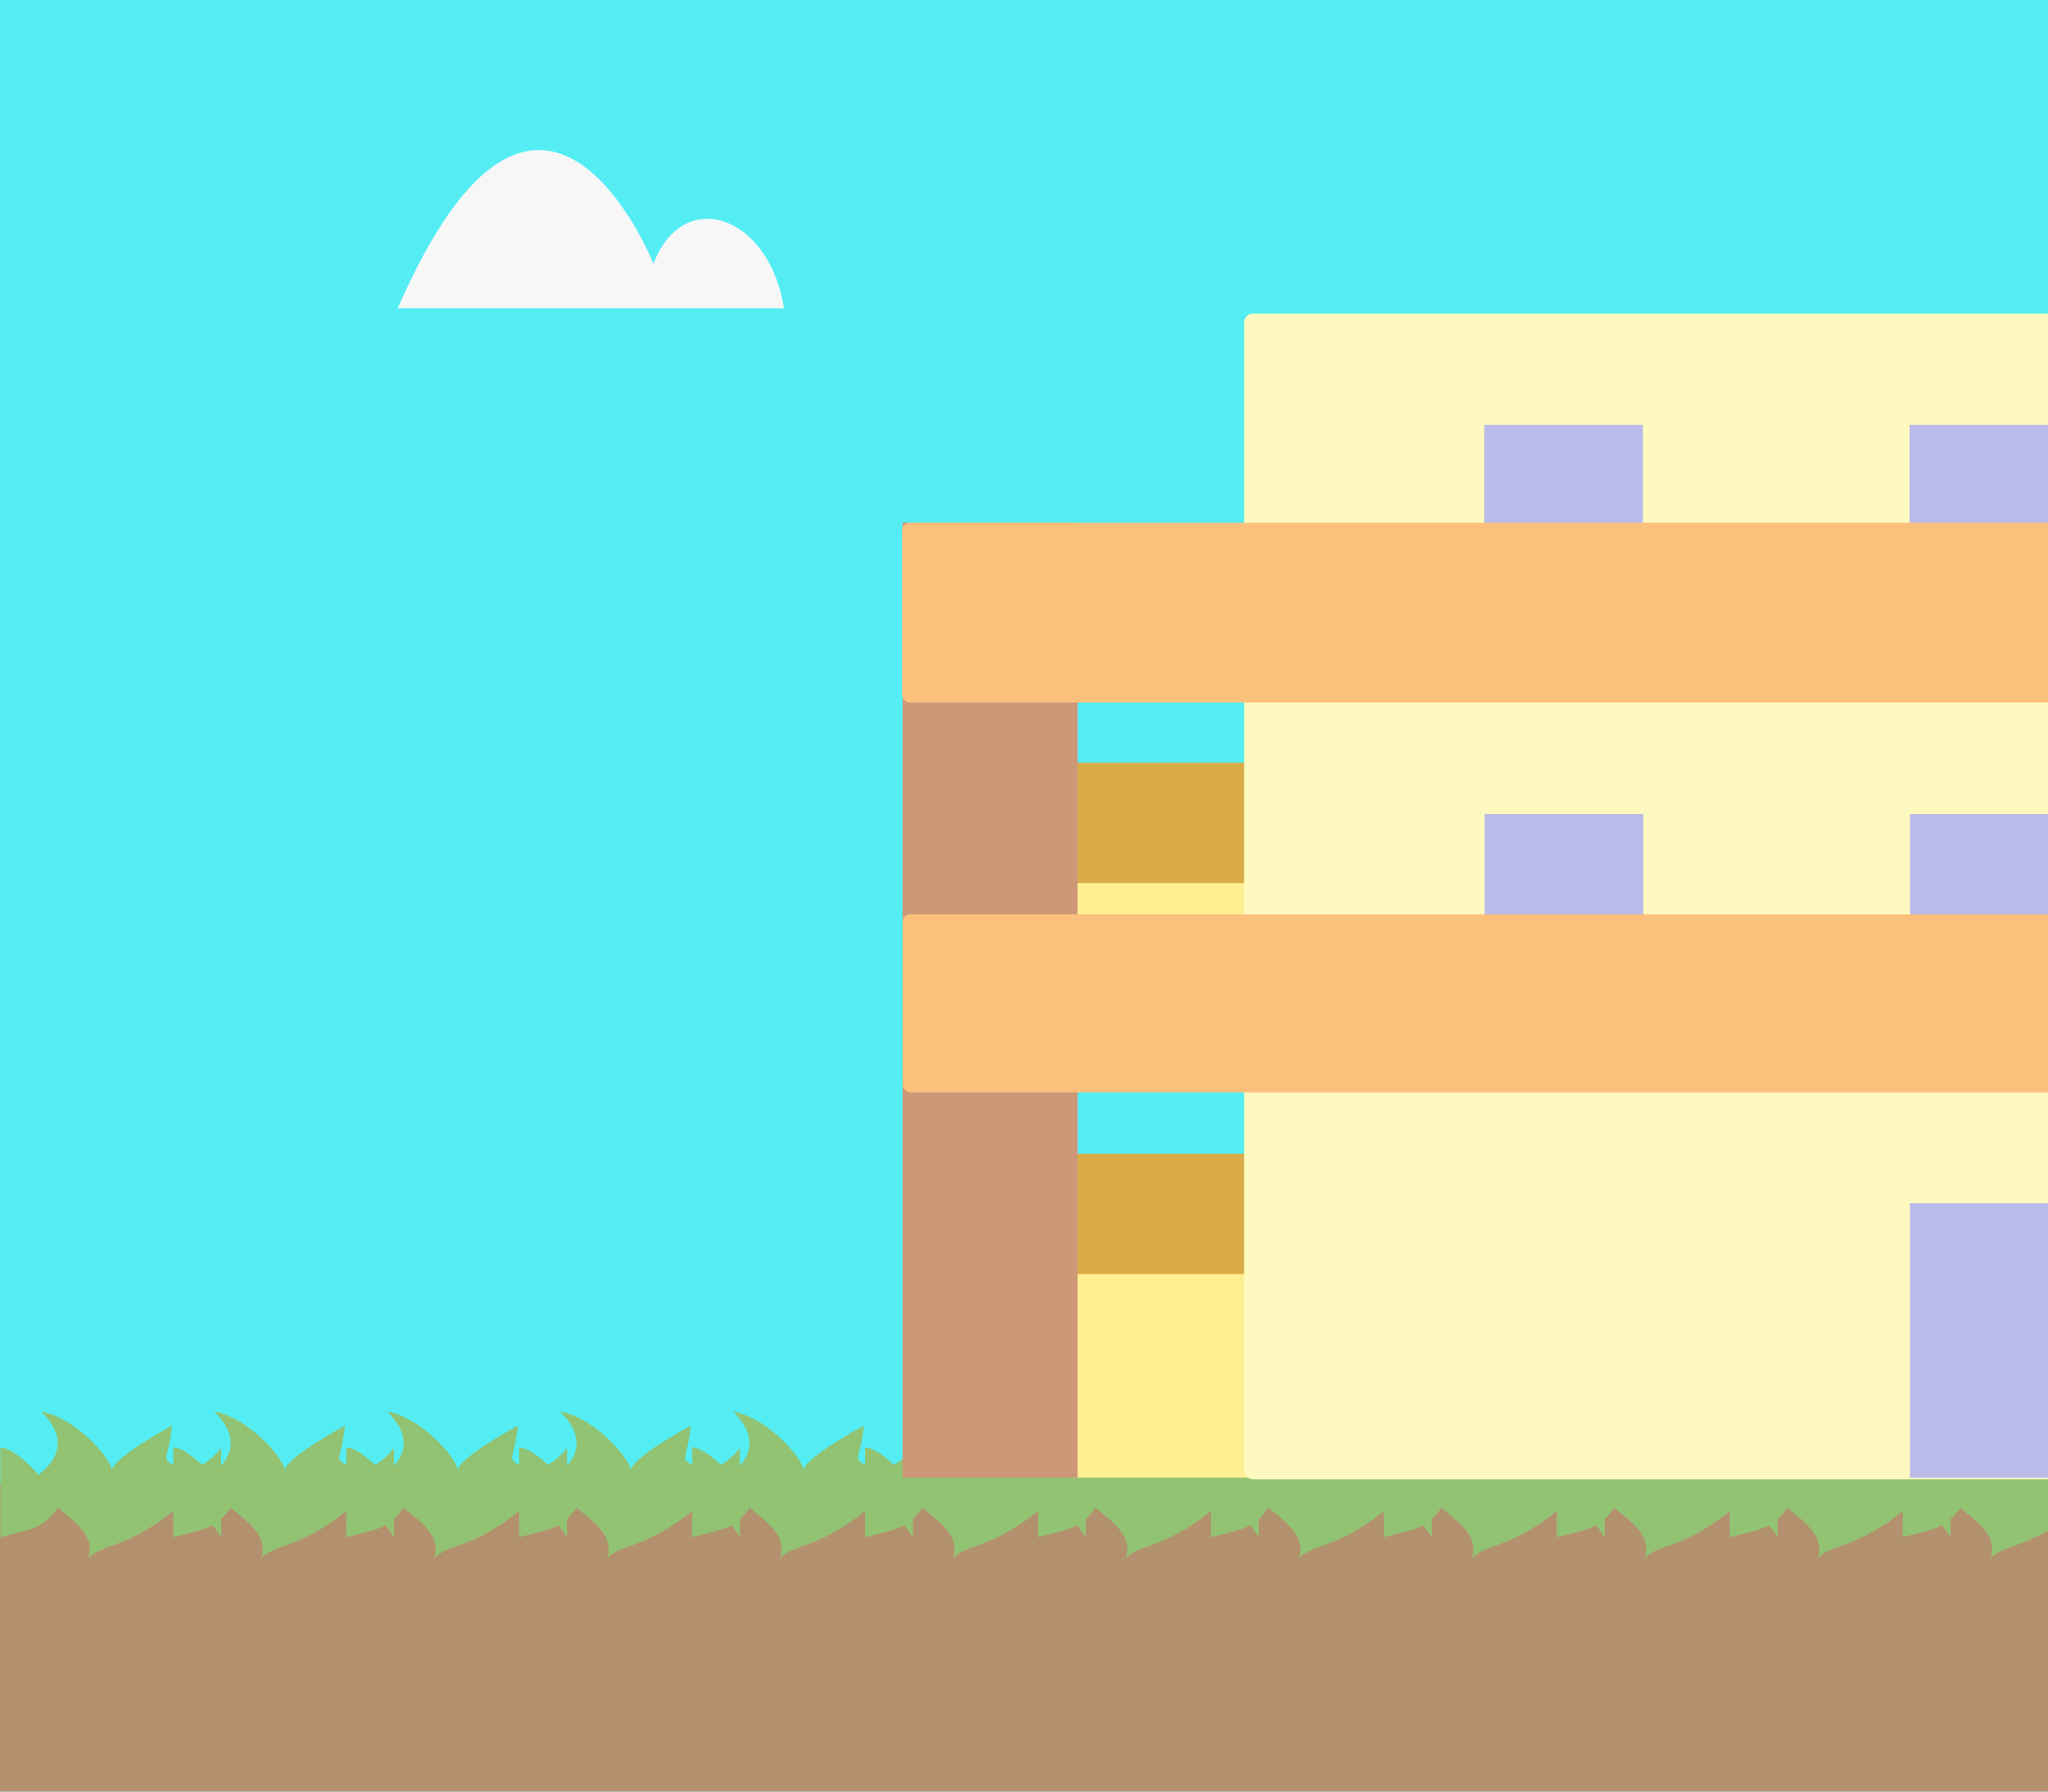 <?xml version="1.0" encoding="UTF-8" standalone="no"?>
<!-- Created with Inkscape (http://www.inkscape.org/) -->

<svg
   xmlns:dc="http://purl.org/dc/elements/1.1/"
   xmlns:cc="http://creativecommons.org/ns#"
   xmlns:rdf="http://www.w3.org/1999/02/22-rdf-syntax-ns#"
   xmlns:svg="http://www.w3.org/2000/svg"
   xmlns="http://www.w3.org/2000/svg"
   xmlns:sodipodi="http://sodipodi.sourceforge.net/DTD/sodipodi-0.dtd"
   xmlns:inkscape="http://www.inkscape.org/namespaces/inkscape"
   width="800"
   height="700"
   id="svg2"
   version="1.1"
   inkscape:version="0.48.5 r10040"
   sodipodi:docname="C:\Users\nakayama.akito\workspace_jv11\2014HEW\svg\outside.svg"
   inkscape:export-filename="C:\Users\nakayama.akito\workspace_jv11\2014HEW\images\outside.png"
   inkscape:export-xdpi="90"
   inkscape:export-ydpi="90">
  <defs
     id="defs4">
    <inkscape:path-effect
       effect="skeletal"
       id="path-effect5585"
       is_visible="true"
       pattern="m -280.726,925.6 c 0,1.114 0,47.329 0,47.329 10.878,-4.014 16.53,-3.839 22.446,-15.543 4.083,5.103 15.429,13.962 11.82,26.911 5.172,-8.426 16.501,-4.48 37.544,-30.124 8.112,5.598 11.241,12.669 14.448,18.731 l 0,-47.051 c -4.983,8.535 -10.354,10.597 -12.673,13.19 -13.038,-9.296 -8.018,-3.295 -6.528,-25.002 0,0 -21.697,15.749 -23.426,23.033 -2.188,-9.051 -15.285,-27.447 -27.65,-30.514 5.664,7.495 11.656,20.371 -1.344,33.664 1.191,0 -9.591,-14.962 -14.637,-14.624 z"
       copytype="repeated"
       prop_scale="0.74"
       scale_y_rel="false"
       spacing="-18.7"
       normal_offset="0"
       tang_offset="0.2"
       prop_units="false"
       vertical_pattern="false"
       fuse_tolerance="0" />
    <inkscape:path-effect
       effect="skeletal"
       id="path-effect4040"
       is_visible="true"
       pattern="M 0,0 1,0"
       copytype="single_stretched"
       prop_scale="1"
       scale_y_rel="false"
       spacing="0"
       normal_offset="0"
       tang_offset="0"
       prop_units="false"
       vertical_pattern="false"
       fuse_tolerance="0" />
    <inkscape:path-effect
       effect="skeletal"
       id="path-effect4020"
       is_visible="true"
       pattern="m -427.894,979.441 c 0,1.114 0,47.329 0,47.329 10.878,-4.014 16.53,-3.839 22.446,-15.543 4.083,5.103 15.429,13.962 11.82,26.911 5.172,-8.426 16.501,-4.48 37.544,-30.124 8.112,5.598 11.241,12.669 14.448,18.731 l 0,-47.051 c -4.983,8.535 -10.354,10.597 -12.673,13.19 -13.038,-9.296 -8.018,-3.295 -6.528,-25.002 0,0 -21.697,15.749 -23.426,23.033 -2.188,-9.051 -15.285,-27.447 -27.65,-30.514 5.664,7.495 11.656,20.371 -1.344,33.664 1.191,0 -9.591,-14.962 -14.637,-14.624 z"
       copytype="repeated"
       prop_scale="1"
       scale_y_rel="false"
       spacing="0"
       normal_offset="0"
       tang_offset="0"
       prop_units="false"
       vertical_pattern="false"
       fuse_tolerance="-0.1" />
  </defs>
  <sodipodi:namedview
     id="base"
     pagecolor="#ffffff"
     bordercolor="#666666"
     borderopacity="1.0"
     inkscape:pageopacity="0.0"
     inkscape:pageshadow="2"
     inkscape:zoom="0.70710678"
     inkscape:cx="481.46581"
     inkscape:cy="336.47118"
     inkscape:document-units="px"
     inkscape:current-layer="layer1"
     showgrid="false"
     width="800px"
     showborder="true"
     inkscape:window-width="1303"
     inkscape:window-height="745"
     inkscape:window-x="55"
     inkscape:window-y="-8"
     inkscape:window-maximized="1"
     showguides="true"
     inkscape:guide-bbox="true" />
  <g
     inkscape:label="レイヤー 1"
     inkscape:groupmode="layer"
     id="layer1"
     transform="translate(0,-352.362)">
    <rect
       style="fill:#55edf4;fill-opacity:1;stroke:none"
       id="rect3941"
       width="1301"
       height="722.255"
       x="0"
       y="330.107"
       inkscape:export-filename="C:\Users\nakayama.akito\workspace_jv11\2014HEW\images\outside_03.png"
       inkscape:export-xdpi="90"
       inkscape:export-ydpi="90" />
    <rect
       style="fill:#b4916e;fill-opacity:1;stroke:none"
       id="rect3807"
       width="1539.429"
       height="154.214"
       x="-203.674"
       y="932.492" />
    <path
       style="fill:#d40000;stroke:none"
       d="m -99.33,894.237 954.286,0 0,0 0,0"
       id="path2985"
       inkscape:connector-curvature="0" />
    <g
       id="g3797"
       style="fill:#daac48;fill-opacity:1"
       transform="matrix(0.895,0,0,0.895,301.307,59.279)"
       inkscape:export-filename="C:\Users\nakayama.akito\workspace_jv11\2014HEW\images\outside_01.png"
       inkscape:export-xdpi="90"
       inkscape:export-ydpi="90">
      <rect
         y="660.423"
         x="58.589"
         height="141.421"
         width="149.503"
         id="rect3901-1"
         style="fill:#daac48;fill-opacity:1;stroke:none" />
      <rect
         transform="translate(0,352.362)"
         y="478.777"
         x="59.599"
         height="141.421"
         width="149.503"
         id="rect3901"
         style="fill:#daac48;fill-opacity:1;stroke:none" />
    </g>
    <path
       style="fill:#91c373;fill-opacity:1;stroke:none"
       d="m 0.128,917.939 c 0,0.824 0,35.024 0,35.024 10.878,-2.971 16.53,-2.841 22.446,-11.502 4.083,3.776 15.429,10.332 11.82,19.914 5.172,-6.235 16.501,-3.315 37.544,-22.292 8.112,4.142 11.241,9.375 14.448,13.861 l 0,-34.817 c -4.983,6.316 -10.354,7.842 -12.673,9.761 -13.038,-6.879 -8.018,-2.438 -6.528,-18.501 0,0 -21.697,11.654 -23.426,17.045 -2.188,-6.698 -15.285,-20.311 -27.65,-22.58 5.664,5.546 11.656,15.075 -1.344,24.911 1.191,0 -9.591,-11.072 -14.637,-10.822 z m 67.558,0 c 0,0.824 0,35.024 0,35.024 10.878,-2.971 16.53,-2.841 22.446,-11.502 4.083,3.776 15.429,10.332 11.82,19.914 5.172,-6.235 16.501,-3.315 37.544,-22.292 8.112,4.142 11.241,9.375 14.448,13.861 l 0,-34.817 c -4.983,6.316 -10.354,7.842 -12.673,9.761 -13.038,-6.879 -8.018,-2.438 -6.528,-18.501 0,0 -21.697,11.654 -23.426,17.045 -2.188,-6.698 -15.285,-20.311 -27.65,-22.58 5.664,5.546 11.656,15.075 -1.344,24.911 1.191,0 -9.591,-11.072 -14.637,-10.822 z m 67.558,0 c 0,0.824 0,35.024 0,35.024 10.878,-2.971 16.53,-2.841 22.446,-11.502 4.083,3.776 15.429,10.332 11.82,19.914 5.172,-6.235 16.501,-3.315 37.544,-22.292 8.112,4.142 11.241,9.375 14.448,13.861 l 0,-34.817 c -4.983,6.316 -10.354,7.842 -12.673,9.761 -13.038,-6.879 -8.018,-2.438 -6.528,-18.501 0,0 -21.697,11.654 -23.426,17.045 -2.188,-6.698 -15.285,-20.311 -27.65,-22.58 5.664,5.546 11.656,15.075 -1.344,24.911 1.191,0 -9.591,-11.072 -14.637,-10.822 z m 67.558,0 c 0,0.824 0,35.024 0,35.024 10.878,-2.971 16.53,-2.841 22.446,-11.502 4.083,3.776 15.429,10.332 11.82,19.914 5.172,-6.235 16.501,-3.315 37.544,-22.292 8.112,4.142 11.241,9.375 14.448,13.861 l 0,-34.817 c -4.983,6.316 -10.354,7.842 -12.673,9.761 -13.038,-6.879 -8.018,-2.438 -6.528,-18.501 0,0 -21.697,11.654 -23.426,17.045 -2.188,-6.698 -15.285,-20.311 -27.65,-22.58 5.664,5.546 11.656,15.075 -1.344,24.911 1.191,0 -9.591,-11.072 -14.637,-10.822 z m 67.558,0 c 0,0.824 0,35.024 0,35.024 10.878,-2.971 16.53,-2.841 22.446,-11.502 4.083,3.776 15.429,10.332 11.82,19.914 5.172,-6.235 16.501,-3.315 37.544,-22.292 8.112,4.142 11.241,9.375 14.448,13.861 l 0,-34.817 c -4.983,6.316 -10.354,7.842 -12.673,9.761 -13.038,-6.879 -8.018,-2.438 -6.528,-18.501 0,0 -21.697,11.654 -23.426,17.045 -2.188,-6.698 -15.285,-20.311 -27.65,-22.58 5.664,5.546 11.656,15.075 -1.344,24.911 1.191,0 -9.591,-11.072 -14.637,-10.822 z m 67.558,0 c 0,0.824 0,35.024 0,35.024 10.878,-2.971 16.53,-2.841 22.446,-11.502 4.083,3.776 15.429,10.332 11.82,19.914 5.172,-6.235 16.501,-3.315 37.544,-22.292 8.112,4.142 11.241,9.375 14.448,13.861 l 0,-34.817 c -4.983,6.316 -10.354,7.842 -12.673,9.761 -13.038,-6.879 -8.018,-2.438 -6.528,-18.501 0,0 -21.697,11.654 -23.426,17.045 -2.188,-6.698 -15.285,-20.311 -27.65,-22.58 5.664,5.546 11.656,15.075 -1.344,24.911 1.191,0 -9.591,-11.072 -14.637,-10.822 z m 67.558,0 c 0,0.824 0,35.024 0,35.024 10.878,-2.971 16.53,-2.841 22.446,-11.502 4.083,3.776 15.429,10.332 11.82,19.914 5.172,-6.235 16.501,-3.315 37.544,-22.292 8.112,4.142 11.241,9.375 14.448,13.861 l 0,-34.817 c -4.983,6.316 -10.354,7.842 -12.673,9.761 -13.038,-6.879 -8.018,-2.438 -6.528,-18.501 0,0 -21.697,11.654 -23.426,17.045 -2.188,-6.698 -15.285,-20.311 -27.65,-22.58 5.664,5.546 11.656,15.075 -1.344,24.911 1.191,0 -9.591,-11.072 -14.637,-10.822 z m 67.558,0 c 0,0.824 0,35.024 0,35.024 10.878,-2.971 16.53,-2.841 22.446,-11.502 4.083,3.776 15.429,10.332 11.82,19.914 5.172,-6.235 16.501,-3.315 37.544,-22.292 8.112,4.142 11.241,9.375 14.448,13.861 l 0,-34.817 c -4.983,6.316 -10.354,7.842 -12.673,9.761 -13.038,-6.879 -8.018,-2.438 -6.528,-18.501 0,0 -21.697,11.654 -23.426,17.045 -2.188,-6.698 -15.285,-20.311 -27.65,-22.58 5.664,5.546 11.656,15.075 -1.344,24.911 1.191,0 -9.591,-11.072 -14.637,-10.822 z m 67.558,0 c 0,0.824 0,35.024 0,35.024 10.878,-2.971 16.53,-2.841 22.446,-11.502 4.083,3.776 15.429,10.332 11.82,19.914 5.172,-6.235 16.501,-3.315 37.544,-22.292 8.112,4.142 11.241,9.375 14.448,13.861 l 0,-34.817 c -4.983,6.316 -10.354,7.842 -12.673,9.761 -13.038,-6.879 -8.018,-2.438 -6.528,-18.501 0,0 -21.697,11.654 -23.426,17.045 -2.188,-6.698 -15.285,-20.311 -27.65,-22.58 5.664,5.546 11.656,15.075 -1.344,24.911 1.191,0 -9.591,-11.072 -14.637,-10.822 z m 67.558,0 c 0,0.824 0,35.024 0,35.024 10.878,-2.971 16.53,-2.841 22.446,-11.502 4.083,3.776 15.429,10.332 11.82,19.914 5.172,-6.235 16.501,-3.315 37.544,-22.292 8.112,4.142 11.241,9.375 14.448,13.861 l 0,-34.817 c -4.983,6.316 -10.354,7.842 -12.673,9.761 -13.038,-6.879 -8.018,-2.438 -6.528,-18.501 0,0 -21.697,11.654 -23.426,17.045 -2.188,-6.698 -15.285,-20.311 -27.65,-22.58 5.664,5.546 11.656,15.075 -1.344,24.911 1.191,0 -9.591,-11.072 -14.637,-10.822 z m 67.558,0 c 0,0.824 0,35.024 0,35.024 10.878,-2.971 16.53,-2.841 22.446,-11.502 4.083,3.776 15.429,10.332 11.82,19.914 5.172,-6.235 16.501,-3.315 37.544,-22.292 8.112,4.142 11.241,9.375 14.448,13.861 l 0,-34.817 c -4.983,6.316 -10.354,7.842 -12.673,9.761 -13.038,-6.879 -8.018,-2.438 -6.528,-18.501 0,0 -21.697,11.654 -23.426,17.045 -2.188,-6.698 -15.285,-20.311 -27.65,-22.58 5.664,5.546 11.656,15.075 -1.344,24.911 1.191,0 -9.591,-11.072 -14.637,-10.822 z m 67.558,0 c 0,0.824 0,35.024 0,35.024 10.878,-2.971 16.53,-2.841 22.446,-11.502 4.083,3.776 15.429,10.332 11.82,19.914 5.172,-6.235 16.501,-3.315 37.544,-22.292 8.112,4.142 11.241,9.375 14.448,13.861 l 0,-34.817 c -4.983,6.316 -10.354,7.842 -12.673,9.761 -13.038,-6.879 -8.018,-2.438 -6.528,-18.501 0,0 -21.697,11.654 -23.426,17.045 -2.188,-6.698 -15.285,-20.311 -27.65,-22.58 5.664,5.546 11.656,15.075 -1.344,24.911 1.191,0 -9.591,-11.072 -14.637,-10.822 z m 67.558,0 c 0,0.824 0,35.024 0,35.024 10.878,-2.971 16.53,-2.841 22.446,-11.502 4.083,3.776 15.429,10.332 11.82,19.914 5.172,-6.235 16.501,-3.315 37.544,-22.292 8.112,4.142 11.241,9.375 14.448,13.861 l 0,-34.817 c -4.983,6.316 -10.354,7.842 -12.673,9.761 -13.038,-6.879 -8.018,-2.438 -6.528,-18.501 0,0 -21.697,11.654 -23.426,17.045 -2.188,-6.698 -15.285,-20.311 -27.65,-22.58 5.664,5.546 11.656,15.075 -1.344,24.911 1.191,0 -9.591,-11.072 -14.637,-10.822 z m 67.558,0 c 0,0.824 0,35.024 0,35.024 10.878,-2.971 16.53,-2.841 22.446,-11.502 4.083,3.776 15.429,10.332 11.82,19.914 5.172,-6.235 16.501,-3.315 37.544,-22.292 8.112,4.142 11.241,9.375 14.448,13.861 l 0,-34.817 c -4.983,6.316 -10.354,7.842 -12.673,9.761 -13.038,-6.879 -8.018,-2.438 -6.528,-18.501 0,0 -21.697,11.654 -23.426,17.045 -2.188,-6.698 -15.285,-20.311 -27.65,-22.58 5.664,5.546 11.656,15.075 -1.344,24.911 1.191,0 -9.591,-11.072 -14.637,-10.822 z m 67.558,0 c 0,0.824 0,35.024 0,35.024 10.878,-2.971 16.53,-2.841 22.446,-11.502 4.083,3.776 15.429,10.332 11.82,19.914 5.172,-6.235 16.501,-3.315 37.544,-22.292 8.112,4.142 11.241,9.375 14.448,13.861 l 0,-34.817 c -4.983,6.316 -10.354,7.842 -12.673,9.761 -13.038,-6.879 -8.018,-2.438 -6.529,-18.501 0,0 -21.697,11.654 -23.426,17.045 -2.188,-6.698 -15.285,-20.311 -27.65,-22.58 5.664,5.546 11.656,15.075 -1.344,24.911 1.191,0 -9.591,-11.072 -14.637,-10.822 z m 67.558,0 c 0,0.824 0,35.024 0,35.024 10.878,-2.971 16.53,-2.841 22.446,-11.502 4.082,3.776 15.429,10.332 11.82,19.914 5.171,-6.235 16.501,-3.315 37.544,-22.292 8.112,4.142 11.241,9.375 14.448,13.861 l 0,-34.817 c -4.983,6.316 -10.354,7.842 -12.673,9.761 -13.038,-6.879 -8.018,-2.438 -6.529,-18.501 0,0 -21.697,11.654 -23.426,17.045 -2.188,-6.698 -15.285,-20.311 -27.65,-22.58 5.664,5.546 11.656,15.075 -1.344,24.911 1.191,0 -9.591,-11.072 -14.637,-10.822 z m 67.558,0 c 0,0.824 0,35.024 0,35.024 10.878,-2.971 16.53,-2.841 22.446,-11.502 4.082,3.776 15.429,10.332 11.82,19.914 5.171,-6.235 16.501,-3.315 37.544,-22.292 8.112,4.142 11.241,9.375 14.448,13.861 l 0,-34.817 c -4.983,6.316 -10.354,7.842 -12.673,9.761 -13.038,-6.879 -8.018,-2.438 -6.528,-18.501 0,0 -21.698,11.654 -23.426,17.045 -2.188,-6.698 -15.285,-20.311 -27.65,-22.58 5.664,5.546 11.656,15.075 -1.344,24.911 1.191,0 -9.591,-11.072 -14.637,-10.822 z m 67.558,0 c 0,0.824 0,35.024 0,35.024 10.878,-2.971 16.53,-2.841 22.446,-11.502 4.082,3.776 15.429,10.332 11.82,19.914 5.171,-6.235 16.501,-3.315 37.544,-22.292 8.111,4.142 11.241,9.375 14.448,13.861 l 0,-34.817 c -4.983,6.316 -10.354,7.842 -12.673,9.761 -13.038,-6.879 -8.018,-2.438 -6.528,-18.501 0,0 -21.698,11.654 -23.426,17.045 -2.188,-6.698 -15.285,-20.311 -27.65,-22.58 5.664,5.546 11.656,15.075 -1.344,24.911 1.191,0 -9.591,-11.072 -14.637,-10.822 z m 67.558,0 c 0,0.824 0,35.024 0,35.024 10.878,-2.971 16.53,-2.841 22.446,-11.502 4.082,3.776 15.429,10.332 11.82,19.914 5.172,-6.235 16.501,-3.315 37.544,-22.292 8.111,4.142 11.241,9.375 14.448,13.861 l 0,-34.817 c -4.983,6.316 -10.354,7.842 -12.673,9.761 -13.038,-6.879 -8.018,-2.438 -6.528,-18.501 0,0 -21.698,11.654 -23.426,17.045 -2.188,-6.698 -15.285,-20.311 -27.65,-22.58 5.664,5.546 11.656,15.075 -1.344,24.911 1.191,0 -9.591,-11.072 -14.637,-10.822 z"
       id="path4105"
       inkscape:connector-curvature="0"
       inkscape:path-effect="#path-effect5585"
       inkscape:original-d="m -0.07221915,932.61234 1361.93791915,0" />
    <g
       id="g3801"
       style="fill:#ffee92;fill-opacity:1"
       transform="matrix(1.068,0,0,0.895,272.478,59.279)"
       inkscape:export-filename="C:\Users\nakayama.akito\workspace_jv11\2014HEW\images\outside_01.png"
       inkscape:export-xdpi="90"
       inkscape:export-ydpi="90">
      <rect
         transform="translate(0,352.362)"
         y="531.304"
         x="136.371"
         height="88.893"
         width="72.731"
         id="rect3921"
         style="fill:#ffee92;fill-opacity:1;stroke:none" />
      <rect
         y="712.951"
         x="135.36"
         height="88.893"
         width="72.731"
         id="rect3921-5"
         style="fill:#ffee92;fill-opacity:1;stroke:none" />
    </g>
    <path
       style="fill:#f7f7f7;fill-opacity:1;stroke:none"
       d="m 155.382,472.805 150.89,0 c -6.075,-37.18 -39.738,-47.43 -51.001,-17.362 0,0 -44.004,-110.729 -99.889,17.362 z"
       id="path3809-1"
       inkscape:connector-curvature="0"
       sodipodi:nodetypes="cccc" />
    <rect
       style="fill:#fefabf;fill-opacity:1;stroke:none"
       id="rect9244"
       width="410"
       height="455.5"
       x="486"
       y="122.5"
       transform="translate(0,352.362)"
       ry="3.494" />
    <g
       id="g3780"
       style="fill:#fff4b8;fill-opacity:1"
       transform="matrix(0.895,0,0,0.892,299.517,62.427)"
       inkscape:export-filename="C:\Users\nakayama.akito\workspace_jv11\2014HEW\images\outside_01.png"
       inkscape:export-xdpi="90"
       inkscape:export-ydpi="90" />
    <rect
       style="fill:#cd9878;fill-opacity:1;stroke:none"
       id="rect3879"
       width="68.378"
       height="373.203"
       x="352.558"
       y="556.525"
       inkscape:export-filename="C:\Users\nakayama.akito\workspace_jv11\2014HEW\images\outside_01.png"
       inkscape:export-xdpi="90"
       inkscape:export-ydpi="90"
       rx="0"
       ry="0" />
    <g
       id="g3789"
       style="fill:#bbbbe9;fill-opacity:1"
       transform="matrix(0.895,0,0,0.894,299.517,59.836)"
       inkscape:export-filename="C:\Users\nakayama.akito\workspace_jv11\2014HEW\images\outside_01.png"
       inkscape:export-xdpi="90"
       inkscape:export-ydpi="90">
      <rect
         y="853.076"
         x="498.937"
         height="120"
         width="69.286"
         id="rect2997-7"
         style="fill:#bbbbe9;fill-opacity:1;stroke:none"
         inkscape:export-filename="C:\Users\nakayama.akito\workspace_jv11\2014HEW\images\outside_04.png"
         inkscape:export-xdpi="90"
         inkscape:export-ydpi="90" />
      <rect
         y="512.893"
         x="313.151"
         height="120"
         width="69.286"
         id="rect2997-5"
         style="fill:#bbbbe9;fill-opacity:1;stroke:none" />
      <rect
         y="512.893"
         x="498.783"
         height="120"
         width="69.286"
         id="rect2997-7-1"
         style="fill:#bbbbe9;fill-opacity:1;stroke:none" />
      <rect
         y="683.005"
         x="313.307"
         height="120"
         width="69.286"
         id="rect2997-0"
         style="fill:#bbbbe9;fill-opacity:1;stroke:none" />
      <rect
         y="683.005"
         x="498.939"
         height="120"
         width="69.286"
         id="rect2997-7-9"
         style="fill:#bbbbe9;fill-opacity:1;stroke:none" />
    </g>
    <g
       id="g3785"
       style="fill:#fbc07c;fill-opacity:1;stroke:none"
       transform="matrix(0.895,0,0,0.895,299.517,61.068)"
       inkscape:export-filename="C:\Users\nakayama.akito\workspace_jv11\2014HEW\images\outside_01.png"
       inkscape:export-xdpi="90"
       inkscape:export-ydpi="90">
      <rect
         y="553.681"
         x="59.094"
         height="78.458"
         width="607.387"
         id="rect3083"
         style="fill:#fbc07c;fill-opacity:1;stroke:none"
         ry="3.161" />
      <rect
         y="724.623"
         x="59.346"
         height="77.726"
         width="606.992"
         id="rect3083-7"
         style="fill:#fbc07c;fill-opacity:1;stroke:none"
         ry="3.353" />
    </g>
    <path
       style="fill:#f7f7f7;fill-opacity:1;stroke:none"
       d="m 932.715,666.355 181.589,0 c -7.311,-41.245 -47.823,-52.616 -61.377,-19.261 0,0 -52.956,-122.835 -120.211,19.261 z"
       id="path3809"
       inkscape:connector-curvature="0"
       sodipodi:nodetypes="cccc" />
    <path
       style="fill:none;stroke:none"
       d="m 421.523,913.561 65.07,0"
       id="path3953"
       inkscape:connector-curvature="0"
       inkscape:export-filename="C:\Users\nakayama.akito\workspace_jv11\2014HEW\images\outside_01.png"
       inkscape:export-xdpi="90"
       inkscape:export-ydpi="90" />
    <path
       style="fill:none;stroke:none"
       d="m 421.975,896.39 64.166,0"
       id="path3955"
       inkscape:connector-curvature="0"
       inkscape:export-filename="C:\Users\nakayama.akito\workspace_jv11\2014HEW\images\outside_01.png"
       inkscape:export-xdpi="90"
       inkscape:export-ydpi="90" />
    <path
       style="fill:none;stroke:none"
       d="m 421.072,881.478 66.425,0"
       id="path3957"
       inkscape:connector-curvature="0"
       inkscape:export-filename="C:\Users\nakayama.akito\workspace_jv11\2014HEW\images\outside_01.png"
       inkscape:export-xdpi="90"
       inkscape:export-ydpi="90" />
    <path
       style="fill:none;stroke:none"
       d="m 421.975,867.47 64.166,0"
       id="path3959"
       inkscape:connector-curvature="0"
       inkscape:export-filename="C:\Users\nakayama.akito\workspace_jv11\2014HEW\images\outside_01.png"
       inkscape:export-xdpi="90"
       inkscape:export-ydpi="90" />
    <path
       style="fill:none;stroke:none;stroke-width:1px;stroke-linecap:butt;stroke-linejoin:miter;stroke-opacity:1;marker-start:none"
       d="m -131.32,599.359 c 0,0 0,31.553 0,47.329 4.373,-1.614 8.995,-2.651 13.084,-4.888 4.217,-2.307 7.194,-6.365 9.362,-10.655 1.27,1.588 2.714,3.028 4.077,4.537 0,0 1e-5,10e-6 1e-5,10e-6 1.703,1.885 3.336,3.844 4.718,5.976 1.482,2.288 2.672,4.789 3.275,7.448 0.668,2.941 0.56,6.045 -0.25,8.95 -10e-7,10e-6 -3e-6,10e-6 -5e-6,2e-5 1.216,-1.982 3.072,-3.498 5.089,-4.655 2.51,-1.441 5.18,-2.583 7.731,-3.95 9.696,-5.193 17.747,-13.016 24.724,-21.519 3.562,2.458 6.626,5.614 9.063,9.191 3e-6,0 7e-6,10e-6 1.1e-5,10e-6 2.057,3.02 3.676,6.31 5.385,9.54 l 0,-47.051 c -1.938,3.32 -4.4,6.342 -7.336,8.823 -1.757,1.485 -3.803,2.651 -5.337,4.366 -2.24,-1.597 -4.591,-3.045 -6.73,-4.776 -0.544,-0.44 -1.075,-0.911 -1.458,-1.497 -0.306,-0.468 -0.48,-1.017 -0.524,-1.574 -0.144,-1.815 0.418,-3.607 0.742,-5.398 10e-7,0 2e-6,-10e-6 3e-6,-2e-5 0.703,-3.887 1.171,-7.816 1.442,-11.757 l -11.075,8.794 c -2.78,2.389 -5.498,4.861 -7.965,7.572 -3e-6,10e-6 -5e-6,10e-6 -7e-6,10e-6 -1.034,1.136 -2.027,2.314 -2.884,3.588 -0.64,0.952 -1.236,1.962 -1.501,3.079 0,0 -10e-7,10e-6 -2e-6,10e-6 -0.697,-2.884 -2.04,-5.574 -3.505,-8.155 -1.876,-3.305 -4.071,-6.426 -6.504,-9.346 -2.515,-3.019 -5.292,-5.835 -8.412,-8.224 -2.771,-2.121 -5.842,-3.949 -9.229,-4.789 3.249,4.299 5.792,9.296 6.327,14.658 0.31,3.101 -0.102,6.269 -1.18,9.192 -1.367,3.707 -3.728,6.989 -6.491,9.814 0.031,0 0.063,-0.015 0.077,-0.043 0.019,-0.038 0.016,-0.083 0.01,-0.125 0,-10e-6 0,-10e-6 0,-10e-6 -0.022,-0.167 -0.096,-0.322 -0.167,-0.474 0,0 0,0 0,-10e-6 -0.277,-0.593 -0.635,-1.144 -0.995,-1.69 -1.181,-1.789 -2.507,-3.48 -3.905,-5.106 -1.556,-1.811 -3.206,-3.555 -5.074,-5.043 -0.768,-0.611 -1.574,-1.182 -2.457,-1.611 -0.664,-0.323 -1.389,-0.581 -2.126,-0.532 z m 86.258,0 c 0,0 0,31.553 0,47.329 4.373,-1.614 8.995,-2.651 13.084,-4.888 4.217,-2.307 7.194,-6.365 9.362,-10.655 1.27,1.588 2.714,3.028 4.077,4.537 5e-6,0 9e-6,10e-6 1.4e-5,10e-6 1.703,1.885 3.336,3.844 4.718,5.976 1.482,2.288 2.672,4.789 3.275,7.448 0.668,2.941 0.56,6.045 -0.25,8.95 -1e-6,0 -2e-6,10e-6 -3e-6,10e-6 1.216,-1.982 3.072,-3.498 5.089,-4.655 2.51,-1.441 5.18,-2.583 7.731,-3.95 9.696,-5.193 17.747,-13.016 24.724,-21.519 3.562,2.458 6.626,5.614 9.063,9.191 4e-6,0 8e-6,10e-6 1.2e-5,10e-6 2.057,3.02 3.676,6.31 5.385,9.54 l 0,-47.051 c -1.938,3.32 -4.4,6.342 -7.336,8.823 -1.757,1.485 -3.803,2.651 -5.337,4.366 -2.24,-1.597 -4.591,-3.045 -6.73,-4.776 -0.544,-0.44 -1.075,-0.911 -1.458,-1.497 -0.306,-0.468 -0.48,-1.017 -0.524,-1.574 -0.144,-1.815 0.418,-3.607 0.742,-5.398 10e-7,0 2e-6,-10e-6 3e-6,-2e-5 0.703,-3.887 1.171,-7.816 1.442,-11.757 l -11.075,8.794 c -2.78,2.389 -5.498,4.861 -7.965,7.572 -4.6e-6,0 -9.2e-6,10e-6 -1.38e-5,10e-6 -1.034,1.136 -2.027,2.314 -2.884,3.588 -3.8e-6,10e-6 -7.61e-6,10e-6 -1.141e-5,2e-5 -0.64,0.952 -1.236,1.962 -1.501,3.079 -8e-7,0 -1.6e-6,10e-6 -2.4e-6,10e-6 -0.697,-2.884 -2.04,-5.574 -3.505,-8.155 -1.876,-3.305 -4.071,-6.426 -6.504,-9.346 -2.515,-3.019 -5.292,-5.835 -8.412,-8.224 -2.771,-2.121 -5.842,-3.949 -9.229,-4.789 4e-6,1e-5 8e-6,1e-5 1.2e-5,2e-5 3.249,4.299 5.792,9.296 6.327,14.658 0.31,3.101 -0.102,6.269 -1.18,9.192 -1.367,3.707 -3.728,6.989 -6.491,9.814 0.031,0 0.063,-0.015 0.077,-0.043 0.019,-0.038 0.016,-0.083 0.01,-0.125 0,-10e-6 -10e-7,-10e-6 -10e-7,-10e-6 -0.022,-0.167 -0.096,-0.322 -0.167,-0.474 -1e-6,0 -2e-6,0 -4e-6,-10e-6 -0.277,-0.593 -0.635,-1.144 -0.995,-1.69 -1.181,-1.789 -2.507,-3.48 -3.905,-5.106 -1.556,-1.811 -3.206,-3.555 -5.074,-5.043 -2e-6,0 -5e-6,0 -8e-6,-10e-6 -0.768,-0.611 -1.574,-1.182 -2.457,-1.611 -0.664,-0.323 -1.389,-0.581 -2.126,-0.532 z m 86.258,0 c 0,0 0,31.553 0,47.329 4.373,-1.614 8.995,-2.651 13.084,-4.888 4.217,-2.307 7.194,-6.365 9.362,-10.655 1.27,1.588 2.714,3.028 4.077,4.537 1.703,1.885 3.336,3.844 4.718,5.976 1.482,2.288 2.672,4.789 3.275,7.448 0.668,2.941 0.56,6.045 -0.25,8.95 -10e-7,10e-6 -3e-6,10e-6 -5e-6,2e-5 1.216,-1.982 3.072,-3.498 5.089,-4.655 2.51,-1.441 5.18,-2.583 7.731,-3.95 9.696,-5.193 17.747,-13.016 24.724,-21.519 3.562,2.458 6.626,5.614 9.063,9.191 0,0 1e-5,10e-6 1e-5,10e-6 2.057,3.02 3.676,6.31 5.385,9.54 l 0,-47.051 c -1.938,3.32 -4.4,6.342 -7.336,8.823 -1.757,1.485 -3.803,2.651 -5.337,4.366 -2.24,-1.597 -4.591,-3.045 -6.73,-4.776 -0.544,-0.44 -1.075,-0.911 -1.458,-1.497 -0.306,-0.468 -0.48,-1.017 -0.524,-1.574 -0.144,-1.815 0.418,-3.607 0.742,-5.398 0.703,-3.887 1.171,-7.816 1.442,-11.757 -0.006,0.004 -0.011,0.008 -0.017,0.012 -0.016,0.012 -0.032,0.023 -0.048,0.035 -0.061,0.045 -0.123,0.09 -0.184,0.135 0,0 -1e-5,1e-5 -1e-5,1e-5 -0.232,0.171 -0.464,0.343 -0.695,0.515 -0.834,0.622 -1.662,1.251 -2.485,1.887 -2.6,2.006 -5.156,4.07 -7.647,6.211 -2.78,2.389 -5.498,4.861 -7.965,7.572 -1.034,1.136 -2.027,2.314 -2.884,3.588 -0.64,0.952 -1.236,1.962 -1.501,3.079 -0.697,-2.884 -2.04,-5.574 -3.505,-8.155 -1.876,-3.305 -4.071,-6.426 -6.504,-9.346 -2.515,-3.019 -5.292,-5.835 -8.412,-8.224 -2.771,-2.121 -5.842,-3.949 -9.229,-4.789 3.249,4.299 5.792,9.296 6.327,14.658 0.31,3.101 -0.102,6.269 -1.18,9.192 -1.367,3.707 -3.728,6.989 -6.491,9.814 0.031,0 0.063,-0.015 0.077,-0.043 3e-6,-10e-6 7e-6,-10e-6 10e-6,-2e-5 0.019,-0.038 0.016,-0.083 0.01,-0.125 0,-10e-6 -1e-6,-10e-6 -1e-6,-10e-6 -0.022,-0.167 -0.096,-0.322 -0.167,-0.474 -10e-7,0 -2e-6,0 -4e-6,-10e-6 -0.277,-0.593 -0.635,-1.144 -0.995,-1.69 -1.181,-1.789 -2.507,-3.48 -3.905,-5.106 -4e-6,0 -9e-6,-10e-6 -1.3e-5,-10e-6 -1.556,-1.811 -3.206,-3.555 -5.074,-5.043 -2e-6,0 -5e-6,0 -8e-6,-10e-6 -0.768,-0.611 -1.574,-1.182 -2.457,-1.611 -0.664,-0.323 -1.389,-0.581 -2.126,-0.532 z m 86.258,0 c 0,0 0,31.553 0,47.329 4.373,-1.614 8.995,-2.651 13.084,-4.888 4.217,-2.307 7.194,-6.365 9.362,-10.655 1.27,1.588 2.714,3.028 4.077,4.537 0,0 1e-5,10e-6 1e-5,2e-5 1.703,1.885 3.336,3.844 4.718,5.976 1.482,2.288 2.672,4.789 3.275,7.448 0.668,2.941 0.56,6.045 -0.25,8.95 0,0 0,10e-6 0,10e-6 1.216,-1.982 3.072,-3.498 5.089,-4.655 2.51,-1.441 5.18,-2.583 7.731,-3.95 9.696,-5.193 17.747,-13.016 24.724,-21.519 3.562,2.458 6.626,5.614 9.063,9.191 0,0 1e-5,10e-6 1e-5,10e-6 2.057,3.02 3.676,6.31 5.385,9.54 l 0,-47.051 c -1.938,3.32 -4.4,6.342 -7.336,8.823 -1.757,1.485 -3.803,2.651 -5.337,4.366 -2.24,-1.597 -4.591,-3.045 -6.73,-4.776 0,0 -1e-5,-1e-5 -1e-5,-1e-5 -0.544,-0.44 -1.075,-0.911 -1.458,-1.497 -0.306,-0.468 -0.48,-1.017 -0.524,-1.574 -0.144,-1.815 0.418,-3.607 0.742,-5.398 0,0 0,-10e-6 1e-5,-2e-5 0.703,-3.887 1.171,-7.816 1.442,-11.757 -3e-5,2e-5 -4e-5,3e-5 -4e-5,3e-5 -0.006,0.004 -0.011,0.008 -0.017,0.012 -0.016,0.012 -0.032,0.023 -0.048,0.035 0,0 0,0 -10e-6,0 -0.061,0.045 -0.123,0.09 -0.184,0.135 0,0 0,0 0,0 -0.232,0.171 -0.464,0.343 -0.695,0.515 -0.834,0.622 -1.662,1.251 -2.485,1.887 -2.6,2.006 -5.156,4.07 -7.646,6.211 -2.78,2.389 -5.498,4.861 -7.965,7.572 0,10e-6 -1e-5,10e-6 -1e-5,2e-5 -1.034,1.136 -2.027,2.314 -2.884,3.588 -0.64,0.952 -1.236,1.962 -1.501,3.079 -0.697,-2.884 -2.04,-5.574 -3.505,-8.155 -1.876,-3.305 -4.071,-6.426 -6.504,-9.346 -2.515,-3.019 -5.292,-5.835 -8.412,-8.224 -2.771,-2.121 -5.842,-3.949 -9.229,-4.789 3.249,4.299 5.792,9.296 6.327,14.658 0.31,3.101 -0.102,6.269 -1.18,9.192 -1.367,3.707 -3.728,6.989 -6.491,9.814 0.031,0 0.063,-0.015 0.077,-0.043 1e-5,-10e-6 1e-5,-10e-6 1e-5,-2e-5 0.019,-0.038 0.016,-0.083 0.01,-0.125 0,-10e-6 0,-10e-6 0,-10e-6 -0.022,-0.167 -0.096,-0.322 -0.167,-0.474 0,0 0,0 0,-10e-6 -0.277,-0.593 -0.635,-1.144 -0.995,-1.69 -1.181,-1.789 -2.507,-3.48 -3.905,-5.106 -1.556,-1.811 -3.206,-3.555 -5.074,-5.043 -1e-5,0 -1e-5,0 -1e-5,-10e-6 -0.768,-0.611 -1.574,-1.182 -2.457,-1.611 -0.664,-0.323 -1.389,-0.581 -2.126,-0.532 z m 86.258,0 c 0,0 0,31.553 0,47.329 4.373,-1.614 8.995,-2.651 13.084,-4.888 4.217,-2.307 7.194,-6.365 9.362,-10.655 1.27,1.588 2.714,3.028 4.077,4.537 0,0 0,0 0,10e-6 1.703,1.885 3.336,3.844 4.718,5.976 1.482,2.288 2.672,4.789 3.275,7.448 0.668,2.941 0.56,6.045 -0.25,8.95 0,0 0,10e-6 0,10e-6 1.216,-1.982 3.072,-3.498 5.089,-4.655 2.51,-1.441 5.18,-2.583 7.731,-3.95 9.696,-5.193 17.747,-13.016 24.724,-21.519 3.562,2.458 6.626,5.614 9.063,9.191 0,0 1e-5,10e-6 1e-5,10e-6 2.057,3.02 3.676,6.31 5.385,9.54 l 0,-47.051 c -1.938,3.32 -4.4,6.342 -7.336,8.823 -1.757,1.485 -3.803,2.651 -5.337,4.366 -2.24,-1.597 -4.591,-3.045 -6.73,-4.776 -0.544,-0.44 -1.075,-0.911 -1.458,-1.497 -0.306,-0.468 -0.48,-1.017 -0.524,-1.574 -0.144,-1.815 0.418,-3.607 0.742,-5.398 0.703,-3.887 1.171,-7.816 1.442,-11.757 -0.006,0.004 -0.011,0.008 -0.017,0.012 -0.016,0.012 -0.032,0.023 -0.048,0.035 0,0 0,0 -10e-6,0 -0.061,0.045 -0.123,0.09 -0.184,0.135 0,0 -10e-6,1e-5 -10e-6,1e-5 -0.232,0.171 -0.464,0.343 -0.695,0.515 -0.834,0.622 -1.662,1.251 -2.485,1.887 -2.6,2.006 -5.156,4.07 -7.646,6.211 -2.78,2.389 -5.498,4.861 -7.965,7.572 0,10e-6 -10e-6,10e-6 -10e-6,2e-5 -1.034,1.136 -2.027,2.314 -2.884,3.588 -0.64,0.952 -1.236,1.962 -1.501,3.079 -0.697,-2.884 -2.04,-5.574 -3.505,-8.155 -1.876,-3.305 -4.071,-6.426 -6.504,-9.346 -2.515,-3.019 -5.292,-5.835 -8.412,-8.224 -2.771,-2.121 -5.842,-3.949 -9.229,-4.789 3.249,4.299 5.792,9.296 6.327,14.658 0.31,3.101 -0.102,6.269 -1.18,9.192 -1.367,3.707 -3.728,6.989 -6.491,9.814 0.031,0 0.063,-0.015 0.077,-0.043 1e-5,-10e-6 1e-5,-10e-6 1e-5,-2e-5 0.019,-0.038 0.016,-0.083 0.01,-0.125 0,-10e-6 0,-10e-6 0,-10e-6 -0.022,-0.167 -0.096,-0.322 -0.167,-0.474 0,0 0,0 0,-10e-6 -0.277,-0.593 -0.635,-1.144 -0.995,-1.69 -1.181,-1.789 -2.507,-3.48 -3.905,-5.106 -1.556,-1.811 -3.206,-3.555 -5.074,-5.043 -1e-5,0 -1e-5,0 -1e-5,-10e-6 -0.768,-0.611 -1.574,-1.182 -2.457,-1.611 -0.664,-0.323 -1.389,-0.581 -2.126,-0.532 z m 86.258,0 c 0,0 0,31.553 0,47.329 4.373,-1.614 8.995,-2.651 13.084,-4.888 4.217,-2.307 7.194,-6.365 9.362,-10.655 1.27,1.588 2.714,3.028 4.077,4.537 0,0 0,0 0,0 1.703,1.885 3.336,3.844 4.718,5.976 1.482,2.288 2.672,4.789 3.275,7.448 0.668,2.941 0.56,6.045 -0.25,8.95 0,0 0,10e-6 0,10e-6 1.216,-1.982 3.072,-3.498 5.089,-4.655 2.51,-1.441 5.18,-2.583 7.731,-3.95 9.696,-5.193 17.747,-13.016 24.724,-21.519 3.562,2.458 6.626,5.614 9.063,9.191 0,0 1e-5,10e-6 1e-5,10e-6 2.057,3.02 3.676,6.31 5.385,9.54 l 0,-47.051 c -1.938,3.32 -4.4,6.342 -7.336,8.823 -1.757,1.485 -3.803,2.651 -5.337,4.366 -2.24,-1.597 -4.591,-3.045 -6.73,-4.776 -0.544,-0.44 -1.075,-0.911 -1.458,-1.497 -0.306,-0.468 -0.48,-1.017 -0.524,-1.574 -0.144,-1.815 0.418,-3.607 0.742,-5.398 0.703,-3.887 1.171,-7.816 1.442,-11.757 -3e-5,2e-5 -4e-5,3e-5 -4e-5,3e-5 -0.006,0.004 -0.011,0.008 -0.017,0.012 -0.016,0.012 -0.032,0.023 -0.048,0.035 -0.061,0.045 -0.123,0.09 -0.184,0.135 0,0 -10e-6,1e-5 -10e-6,1e-5 -0.232,0.171 -0.464,0.343 -0.695,0.515 -0.834,0.622 -1.662,1.251 -2.485,1.887 -2.6,2.006 -5.156,4.07 -7.646,6.211 0,0 -10e-6,0 -10e-6,10e-6 -2.78,2.389 -5.498,4.861 -7.965,7.572 -1.034,1.136 -2.027,2.314 -2.884,3.588 -0.64,0.952 -1.236,1.962 -1.501,3.079 -0.697,-2.884 -2.04,-5.574 -3.505,-8.155 -1.876,-3.305 -4.071,-6.426 -6.504,-9.346 -2.515,-3.019 -5.292,-5.835 -8.412,-8.224 -2.771,-2.121 -5.842,-3.949 -9.229,-4.789 0,1e-5 10e-6,1e-5 10e-6,2e-5 3.249,4.299 5.792,9.296 6.327,14.658 0.31,3.101 -0.102,6.269 -1.18,9.192 -1.367,3.707 -3.728,6.989 -6.491,9.814 0.031,0 0.063,-0.015 0.077,-0.043 1e-5,-10e-6 1e-5,-10e-6 1e-5,-2e-5 0.019,-0.038 0.016,-0.083 0.01,-0.125 0,-10e-6 0,-10e-6 0,-10e-6 -0.022,-0.167 -0.096,-0.322 -0.167,-0.474 0,0 0,0 0,-10e-6 -0.277,-0.593 -0.635,-1.144 -0.995,-1.69 -1.181,-1.789 -2.507,-3.48 -3.905,-5.106 -1.556,-1.811 -3.206,-3.555 -5.074,-5.043 -10e-6,-10e-6 -2e-5,-10e-6 -2e-5,-2e-5 -0.768,-0.611 -1.574,-1.182 -2.457,-1.611 -0.664,-0.323 -1.389,-0.581 -2.126,-0.532 z m 86.258,0 c 0,0 0,31.553 0,47.329 4.373,-1.614 8.995,-2.651 13.084,-4.888 4.217,-2.307 7.194,-6.365 9.362,-10.655 1.27,1.588 2.714,3.028 4.077,4.537 0,0 1e-5,10e-6 1e-5,10e-6 1.703,1.885 3.336,3.844 4.718,5.976 1.482,2.288 2.672,4.789 3.275,7.448 0.668,2.941 0.56,6.045 -0.25,8.95 0,0 0,10e-6 0,10e-6 1.216,-1.982 3.072,-3.498 5.089,-4.655 2.51,-1.441 5.18,-2.583 7.731,-3.95 9.696,-5.193 17.747,-13.016 24.724,-21.519 3.562,2.458 6.626,5.614 9.063,9.191 0,0 1e-5,10e-6 1e-5,10e-6 2.057,3.02 3.676,6.31 5.385,9.54 l 0,-47.051 c -1.938,3.32 -4.4,6.342 -7.336,8.823 -1.757,1.485 -3.803,2.651 -5.337,4.366 -2.24,-1.597 -4.591,-3.045 -6.73,-4.776 -0.544,-0.44 -1.075,-0.911 -1.458,-1.497 -0.306,-0.468 -0.48,-1.017 -0.524,-1.574 -0.144,-1.815 0.418,-3.607 0.742,-5.398 0,0 0,-10e-6 10e-6,-2e-5 0.703,-3.887 1.171,-7.816 1.442,-11.757 l -11.075,8.794 c -2.78,2.389 -5.498,4.861 -7.965,7.572 0,10e-6 0,10e-6 -10e-6,10e-6 -1.034,1.136 -2.027,2.314 -2.884,3.588 0,10e-6 0,10e-6 -1e-5,2e-5 -0.64,0.952 -1.236,1.962 -1.501,3.079 0,0 0,10e-6 0,10e-6 -0.697,-2.884 -2.04,-5.574 -3.505,-8.155 -1.876,-3.305 -4.071,-6.426 -6.504,-9.346 -2.515,-3.019 -5.292,-5.835 -8.412,-8.224 -2.771,-2.121 -5.842,-3.949 -9.229,-4.789 3.249,4.299 5.792,9.296 6.327,14.658 0.31,3.101 -0.102,6.269 -1.18,9.192 -1.367,3.707 -3.728,6.989 -6.491,9.814 0.031,0 0.063,-0.015 0.077,-0.043 0.019,-0.038 0.016,-0.083 0.01,-0.125 0,-10e-6 0,-10e-6 0,-10e-6 -0.022,-0.167 -0.096,-0.322 -0.167,-0.474 0,0 0,0 0,-10e-6 -0.277,-0.593 -0.635,-1.144 -0.995,-1.69 -1.181,-1.789 -2.507,-3.48 -3.905,-5.106 -1.556,-1.811 -3.206,-3.555 -5.074,-5.043 -1e-5,0 -1e-5,0 -1e-5,-10e-6 -0.768,-0.611 -1.574,-1.182 -2.457,-1.611 -0.664,-0.323 -1.389,-0.581 -2.126,-0.532 z m 86.258,0 c 0,0 0,31.553 0,47.329 4.373,-1.614 8.995,-2.651 13.084,-4.888 4.217,-2.307 7.194,-6.365 9.362,-10.655 1.27,1.588 2.714,3.028 4.077,4.537 0,0 0,0 0,0 1.703,1.885 3.336,3.844 4.718,5.976 1.482,2.288 2.672,4.789 3.275,7.448 0.668,2.941 0.56,6.045 -0.25,8.95 0,0 0,10e-6 0,10e-6 1.216,-1.982 3.072,-3.498 5.089,-4.655 2.51,-1.441 5.18,-2.583 7.731,-3.95 9.696,-5.193 17.747,-13.016 24.724,-21.519 3.562,2.458 6.626,5.614 9.063,9.191 0,0 10e-6,10e-6 10e-6,10e-6 2.057,3.02 3.676,6.31 5.385,9.54 l 0,-47.051 c -1.938,3.32 -4.4,6.342 -7.336,8.823 -1.757,1.485 -3.803,2.651 -5.337,4.366 -2.24,-1.597 -4.591,-3.045 -6.73,-4.776 0,0 -1e-5,-1e-5 -1e-5,-1e-5 -0.544,-0.44 -1.075,-0.911 -1.458,-1.497 -0.306,-0.468 -0.48,-1.017 -0.524,-1.574 -0.144,-1.815 0.418,-3.607 0.742,-5.398 0,0 0,-10e-6 1e-5,-2e-5 0.703,-3.887 1.171,-7.816 1.442,-11.757 -3e-5,2e-5 -4e-5,3e-5 -4e-5,3e-5 -0.006,0.004 -0.011,0.008 -0.017,0.012 -0.016,0.012 -0.032,0.023 -0.048,0.035 0,0 0,0 -10e-6,0 -0.061,0.045 -0.123,0.09 -0.184,0.135 0,0 0,0 0,0 -0.232,0.171 -0.464,0.343 -0.695,0.515 -0.834,0.622 -1.662,1.251 -2.485,1.887 -2.6,2.006 -5.156,4.07 -7.646,6.211 -2.78,2.389 -5.498,4.861 -7.965,7.572 0,10e-6 -10e-6,10e-6 -10e-6,2e-5 -1.034,1.136 -2.027,2.314 -2.884,3.588 -0.64,0.952 -1.236,1.962 -1.501,3.079 -0.697,-2.884 -2.04,-5.574 -3.505,-8.155 -1.876,-3.305 -4.071,-6.426 -6.504,-9.346 -2.515,-3.019 -5.292,-5.835 -8.412,-8.224 -2.771,-2.121 -5.842,-3.949 -9.229,-4.789 3.249,4.299 5.792,9.296 6.327,14.658 0.31,3.101 -0.102,6.269 -1.18,9.192 -1.367,3.707 -3.728,6.989 -6.491,9.814 0.031,0 0.063,-0.015 0.077,-0.043 1e-5,-10e-6 1e-5,-10e-6 1e-5,-2e-5 0.019,-0.038 0.016,-0.083 0.01,-0.125 0,-10e-6 0,-10e-6 0,-10e-6 -0.022,-0.167 -0.096,-0.322 -0.167,-0.474 0,0 0,0 0,-10e-6 -0.277,-0.593 -0.635,-1.144 -0.995,-1.69 -1.181,-1.789 -2.507,-3.48 -3.905,-5.106 -1.556,-1.811 -3.206,-3.555 -5.074,-5.043 -1e-5,0 -1e-5,0 -1e-5,-10e-6 -0.768,-0.611 -1.574,-1.182 -2.457,-1.611 -0.664,-0.323 -1.389,-0.581 -2.126,-0.532 z m 86.258,0 c 0,0 0,31.553 0,47.329 4.373,-1.614 8.995,-2.651 13.084,-4.888 4.217,-2.307 7.194,-6.365 9.362,-10.655 1.27,1.588 2.714,3.028 4.077,4.537 0,0 0,0 0,10e-6 1.703,1.885 3.336,3.844 4.718,5.976 1.482,2.288 2.672,4.789 3.275,7.448 0.668,2.941 0.56,6.045 -0.25,8.95 0,0 0,10e-6 0,10e-6 1.216,-1.982 3.072,-3.498 5.089,-4.655 2.51,-1.441 5.18,-2.583 7.731,-3.95 9.696,-5.193 17.747,-13.016 24.724,-21.519 3.562,2.458 6.626,5.614 9.063,9.191 0,0 10e-6,10e-6 10e-6,10e-6 2.057,3.02 3.676,6.31 5.385,9.54 l 0,-47.051 c -1.938,3.32 -4.4,6.342 -7.336,8.823 -1.757,1.485 -3.803,2.651 -5.337,4.366 -2.24,-1.597 -4.591,-3.045 -6.73,-4.776 0,0 -1e-5,-1e-5 -1e-5,-1e-5 -0.544,-0.44 -1.075,-0.911 -1.458,-1.497 -0.306,-0.468 -0.48,-1.017 -0.524,-1.574 -0.144,-1.815 0.418,-3.607 0.742,-5.398 0.703,-3.887 1.171,-7.816 1.442,-11.757 -0.006,0.004 -0.011,0.008 -0.017,0.012 -0.016,0.012 -0.032,0.023 -0.048,0.035 -0.061,0.045 -0.123,0.09 -0.184,0.135 0,0 -10e-6,1e-5 -10e-6,1e-5 -0.232,0.171 -0.464,0.343 -0.695,0.515 -0.834,0.622 -1.662,1.251 -2.485,1.887 -2.6,2.006 -5.156,4.07 -7.646,6.211 -2.78,2.389 -5.498,4.861 -7.965,7.572 0,10e-6 -10e-6,10e-6 -10e-6,2e-5 -1.034,1.136 -2.027,2.314 -2.884,3.588 -0.64,0.952 -1.236,1.962 -1.501,3.079 -0.697,-2.884 -2.04,-5.574 -3.505,-8.155 -1.876,-3.305 -4.071,-6.426 -6.504,-9.346 -2.515,-3.019 -5.292,-5.835 -8.412,-8.224 -2.771,-2.121 -5.842,-3.949 -9.229,-4.789 3.249,4.299 5.792,9.296 6.327,14.658 0.31,3.101 -0.102,6.269 -1.18,9.192 -1.367,3.707 -3.728,6.989 -6.491,9.814 0.031,0 0.063,-0.015 0.077,-0.043 10e-6,-10e-6 10e-6,-10e-6 10e-6,-2e-5 0.019,-0.038 0.016,-0.083 0.01,-0.125 0,-10e-6 0,-10e-6 0,-10e-6 -0.022,-0.167 -0.096,-0.322 -0.167,-0.474 0,0 0,-10e-6 0,-2e-5 -0.277,-0.593 -0.635,-1.144 -0.995,-1.69 -1.181,-1.789 -2.507,-3.48 -3.905,-5.106 -1.556,-1.811 -3.206,-3.555 -5.074,-5.043 -10e-6,-10e-6 -2e-5,-10e-6 -2e-5,-2e-5 -0.768,-0.611 -1.574,-1.182 -2.457,-1.611 -0.664,-0.323 -1.389,-0.581 -2.126,-0.532 z m 86.258,0 c 0,0 0,31.553 0,47.329 4.373,-1.614 8.995,-2.651 13.084,-4.888 4.217,-2.307 7.194,-6.365 9.362,-10.655 1.27,1.588 2.714,3.028 4.077,4.537 0,0 0,0 0,0 1.703,1.885 3.336,3.844 4.718,5.976 1.482,2.288 2.672,4.789 3.275,7.448 0.668,2.941 0.56,6.045 -0.25,8.95 1.216,-1.982 3.072,-3.498 5.089,-4.655 2.51,-1.441 5.18,-2.583 7.731,-3.95 9.696,-5.193 17.747,-13.016 24.724,-21.519 3.562,2.458 6.626,5.614 9.063,9.191 0,0 10e-6,10e-6 10e-6,10e-6 2.057,3.02 3.676,6.31 5.385,9.54 l 0,-47.051 c -1.938,3.32 -4.4,6.342 -7.336,8.823 -1.757,1.485 -3.803,2.651 -5.337,4.366 -2.24,-1.597 -4.591,-3.045 -6.73,-4.776 0,0 -1e-5,-1e-5 -1e-5,-1e-5 -0.544,-0.44 -1.075,-0.911 -1.458,-1.497 -0.306,-0.468 -0.48,-1.017 -0.524,-1.574 -0.144,-1.815 0.418,-3.607 0.742,-5.398 0.703,-3.887 1.171,-7.816 1.442,-11.757 -0.006,0.004 -0.011,0.008 -0.017,0.012 -0.016,0.012 -0.032,0.023 -0.048,0.035 0,0 0,0 -10e-6,0 -0.061,0.045 -0.123,0.09 -0.184,0.135 0,0 -10e-6,1e-5 -10e-6,1e-5 -0.232,0.171 -0.464,0.343 -0.695,0.515 -0.834,0.622 -1.662,1.251 -2.485,1.887 -2.6,2.006 -5.156,4.07 -7.646,6.211 -2.78,2.389 -5.498,4.861 -7.965,7.572 0,10e-6 -10e-6,10e-6 -10e-6,2e-5 -1.034,1.136 -2.027,2.314 -2.884,3.588 0,10e-6 0,10e-6 -10e-6,2e-5 -0.64,0.952 -1.236,1.962 -1.501,3.079 -0.697,-2.884 -2.04,-5.574 -3.505,-8.155 -1.876,-3.305 -4.071,-6.426 -6.504,-9.346 -2.515,-3.019 -5.292,-5.835 -8.412,-8.224 -2.771,-2.121 -5.842,-3.949 -9.229,-4.789 3.249,4.299 5.792,9.296 6.327,14.658 0.31,3.101 -0.102,6.269 -1.18,9.192 -1.367,3.707 -3.728,6.989 -6.491,9.814 0.031,0 0.063,-0.015 0.077,-0.043 10e-6,-10e-6 10e-6,-10e-6 10e-6,-2e-5 0.019,-0.038 0.016,-0.083 0.01,-0.125 0,-10e-6 0,-10e-6 0,-10e-6 0,0 0,0 0,0 -0.022,-0.167 -0.096,-0.322 -0.167,-0.474 -0.277,-0.593 -0.635,-1.144 -0.995,-1.69 -1.181,-1.789 -2.507,-3.48 -3.905,-5.106 -1.556,-1.811 -3.206,-3.555 -5.074,-5.043 -10e-6,0 -10e-6,0 -10e-6,-10e-6 -0.768,-0.611 -1.574,-1.182 -2.457,-1.611 -0.664,-0.323 -1.389,-0.581 -2.126,-0.532 z m 86.258,0 c 0,0 0,31.553 0,47.329 4.373,-1.614 8.995,-2.651 13.084,-4.888 4.217,-2.307 7.194,-6.365 9.362,-10.655 1.27,1.588 2.714,3.028 4.077,4.537 0,0 10e-6,10e-6 10e-6,10e-6 1.703,1.885 3.336,3.844 4.718,5.976 1.482,2.288 2.672,4.789 3.275,7.448 0.668,2.941 0.56,6.045 -0.25,8.95 0,0 0,10e-6 0,10e-6 1.216,-1.982 3.072,-3.498 5.089,-4.655 2.51,-1.441 5.18,-2.583 7.731,-3.95 9.696,-5.193 17.747,-13.016 24.724,-21.519 3.562,2.458 6.626,5.614 9.063,9.191 0,0 10e-6,10e-6 10e-6,10e-6 2.057,3.02 3.676,6.31 5.385,9.54 l 0,-47.051 c -1.938,3.32 -4.4,6.342 -7.336,8.823 -1.757,1.485 -3.803,2.651 -5.337,4.366 -2.24,-1.597 -4.591,-3.045 -6.73,-4.776 0,0 -1e-5,-1e-5 -1e-5,-1e-5 -0.544,-0.44 -1.075,-0.911 -1.458,-1.497 -0.306,-0.468 -0.48,-1.017 -0.524,-1.574 -0.144,-1.815 0.418,-3.607 0.742,-5.398 0.703,-3.887 1.171,-7.816 1.442,-11.757 -3e-5,2e-5 -4e-5,3e-5 -4e-5,3e-5 -0.006,0.004 -0.011,0.008 -0.017,0.012 -0.016,0.012 -0.032,0.023 -0.048,0.035 0,0 0,0 -10e-6,0 -0.061,0.045 -0.123,0.09 -0.184,0.135 0,0 -10e-6,1e-5 -10e-6,1e-5 -0.232,0.171 -0.464,0.343 -0.695,0.515 -0.834,0.622 -1.662,1.251 -2.485,1.887 -2.6,2.006 -5.156,4.07 -7.646,6.211 0,0 0,10e-6 0,10e-6 -2.78,2.389 -5.498,4.861 -7.965,7.572 -1.034,1.136 -2.027,2.314 -2.884,3.588 -0.64,0.952 -1.236,1.962 -1.501,3.079 -0.697,-2.884 -2.04,-5.574 -3.505,-8.155 -1.876,-3.305 -4.071,-6.426 -6.504,-9.346 -2.515,-3.019 -5.292,-5.835 -8.412,-8.224 -2.771,-2.121 -5.842,-3.949 -9.229,-4.789 3.249,4.299 5.792,9.296 6.327,14.658 0.31,3.101 -0.102,6.269 -1.18,9.192 -1.367,3.707 -3.728,6.989 -6.491,9.814 0.031,0 0.063,-0.015 0.077,-0.043 10e-6,-10e-6 10e-6,-10e-6 10e-6,-2e-5 0.019,-0.038 0.016,-0.083 0.01,-0.125 0,0 0,0 0,0 -0.022,-0.167 -0.096,-0.322 -0.167,-0.474 0,0 0,-10e-6 0,-2e-5 -0.277,-0.593 -0.635,-1.144 -0.995,-1.69 -1.181,-1.789 -2.507,-3.48 -3.905,-5.106 -1e-5,0 -1e-5,-10e-6 -2e-5,-10e-6 -1.556,-1.811 -3.206,-3.555 -5.074,-5.043 -10e-6,0 -10e-6,0 -10e-6,-10e-6 -0.768,-0.611 -1.574,-1.182 -2.457,-1.611 -0.664,-0.323 -1.389,-0.581 -2.126,-0.532 z m 86.258,0 c 0,0 0,31.553 0,47.329 4.373,-1.614 8.995,-2.651 13.084,-4.888 4.217,-2.307 7.194,-6.365 9.362,-10.655 1.27,1.588 2.714,3.028 4.077,4.537 0,0 0,0 0,0 1.703,1.885 3.336,3.844 4.718,5.976 1.482,2.288 2.672,4.789 3.275,7.448 0.668,2.941 0.56,6.045 -0.25,8.95 0,0 0,10e-6 0,10e-6 1.216,-1.982 3.072,-3.498 5.089,-4.655 2.51,-1.441 5.18,-2.583 7.731,-3.95 9.696,-5.193 17.747,-13.016 24.724,-21.519 3.562,2.458 6.626,5.614 9.063,9.191 0,0 10e-6,10e-6 10e-6,10e-6 2.057,3.02 3.676,6.31 5.385,9.54 l 0,-47.051 c -1.938,3.32 -4.4,6.342 -7.336,8.823 -1.757,1.485 -3.803,2.651 -5.337,4.366 -2.24,-1.597 -4.591,-3.045 -6.73,-4.776 0,0 -1e-5,-1e-5 -1e-5,-1e-5 -0.544,-0.44 -1.075,-0.911 -1.458,-1.497 -0.306,-0.468 -0.48,-1.017 -0.524,-1.574 -0.144,-1.815 0.418,-3.607 0.742,-5.398 0,0 0,-10e-6 10e-6,-2e-5 0.703,-3.887 1.171,-7.816 1.442,-11.757 -0.006,0.004 -0.011,0.008 -0.017,0.012 -0.016,0.012 -0.032,0.023 -0.048,0.035 0,0 0,0 -10e-6,0 -0.061,0.045 -0.123,0.09 -0.184,0.135 0,0 0,0 0,0 -0.232,0.171 -0.464,0.343 -0.695,0.515 -0.834,0.622 -1.662,1.251 -2.485,1.887 -2.6,2.006 -5.156,4.07 -7.646,6.211 0,0 0,10e-6 0,10e-6 -2.78,2.389 -5.498,4.861 -7.965,7.572 0,10e-6 -10e-6,10e-6 -10e-6,2e-5 -1.034,1.136 -2.027,2.314 -2.884,3.588 -0.64,0.952 -1.236,1.962 -1.501,3.079 -0.697,-2.884 -2.04,-5.574 -3.505,-8.155 -1.876,-3.305 -4.071,-6.426 -6.504,-9.346 -2.515,-3.019 -5.292,-5.835 -8.412,-8.224 -2.771,-2.121 -5.842,-3.949 -9.229,-4.789 3.249,4.299 5.792,9.296 6.327,14.658 0.31,3.101 -0.102,6.269 -1.18,9.192 -1.367,3.707 -3.728,6.989 -6.491,9.814 0.031,0 0.063,-0.015 0.077,-0.043 10e-6,-10e-6 10e-6,-10e-6 10e-6,-2e-5 0.019,-0.038 0.016,-0.083 0.01,-0.125 0,-10e-6 0,-10e-6 0,-10e-6 -0.022,-0.167 -0.096,-0.322 -0.167,-0.474 0,0 0,0 0,-10e-6 -0.277,-0.593 -0.635,-1.144 -0.995,-1.69 -1.181,-1.789 -2.507,-3.48 -3.905,-5.106 -1e-5,0 -1e-5,-10e-6 -2e-5,-10e-6 -1.556,-1.811 -3.206,-3.555 -5.074,-5.043 -10e-6,0 -10e-6,0 -10e-6,-10e-6 -0.768,-0.611 -1.574,-1.182 -2.457,-1.611 -0.664,-0.323 -1.389,-0.581 -2.126,-0.532 z"
       id="path3838"
       inkscape:connector-curvature="0"
       transform="translate(0,352.362)"
       inkscape:path-effect="#path-effect4020;#path-effect4040"
       inkscape:original-d="m -131.31983,619.1878 1062.68048,0" />
  </g>
</svg>
